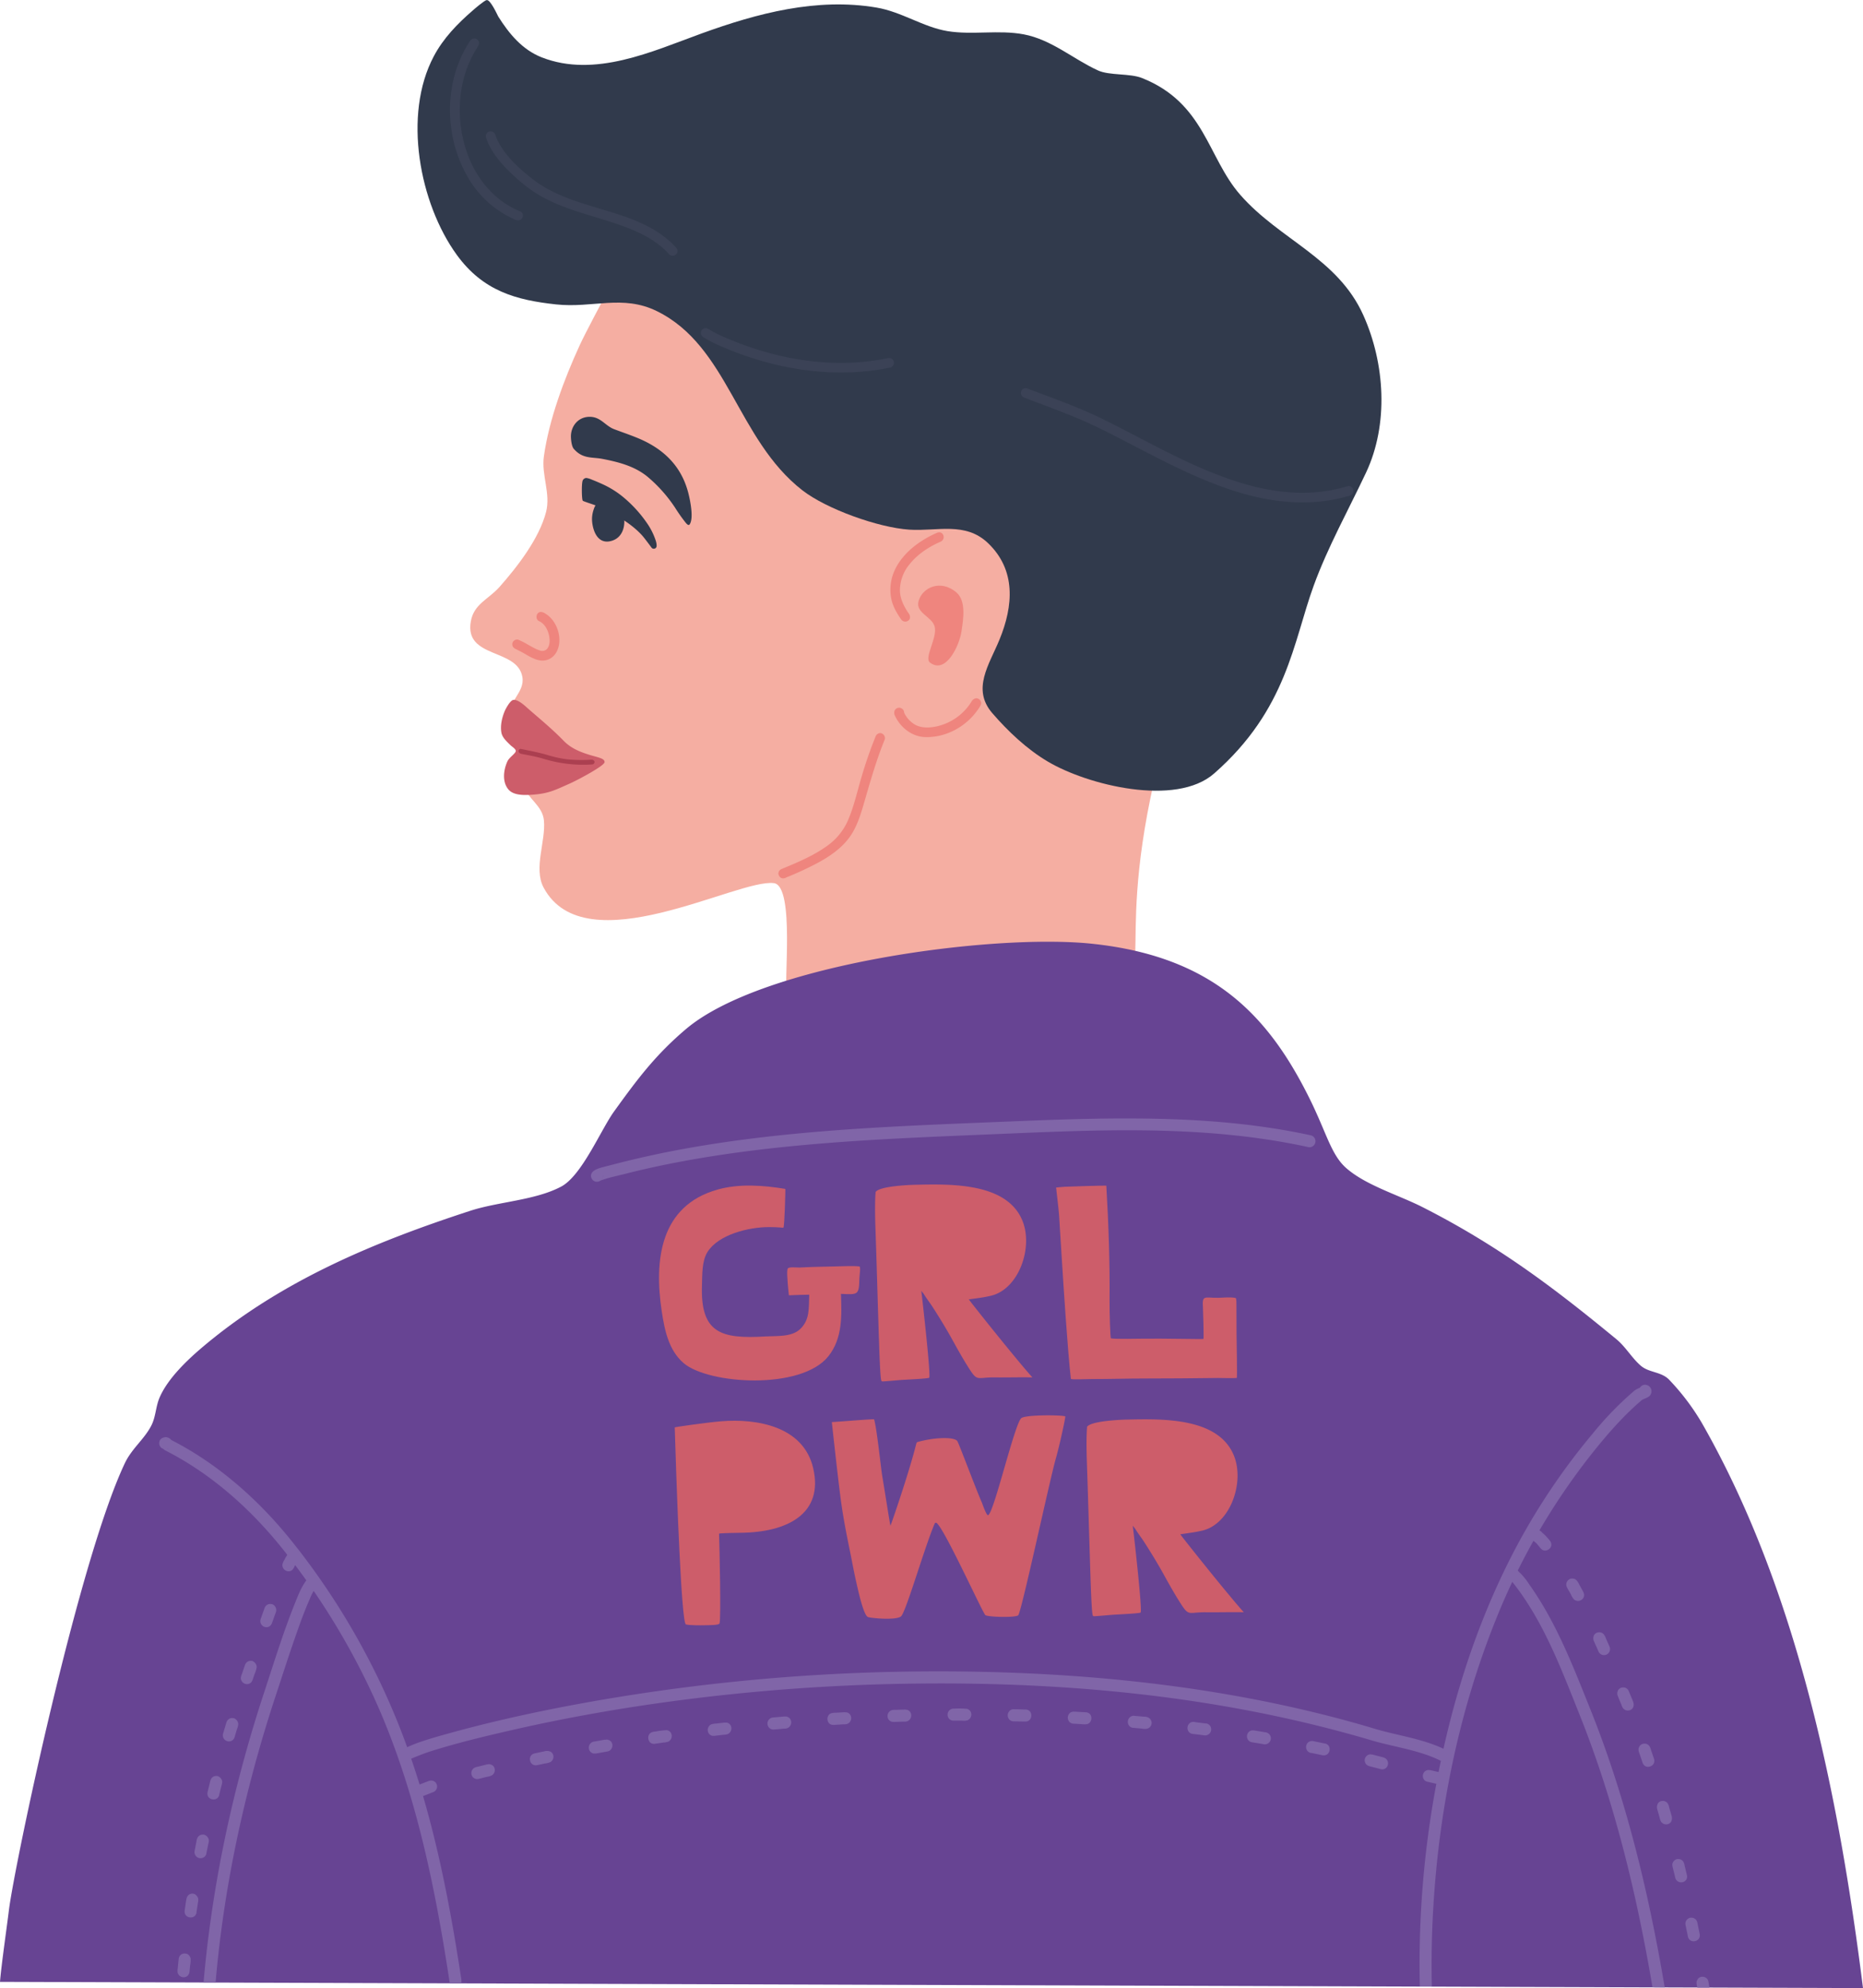 <svg xmlns="http://www.w3.org/2000/svg" width="1012.32" height="1080" viewBox="0 0 1012.32 1080"><g id="Слой_2" data-name="Слой 2"><g id="feminism06_432592592"><g id="feminism06_432592592-2" data-name="feminism06_432592592"><path d="M372.67 169.71c-1.81-1-43.17-10.23-43.63-9.37-1.29 2.41-11.22 21-14.08 27.3-8.43 18.36-16.59 40.16-19.42 60.22-1.45 10.22 3.78 20.19 1.19 30.24-3.69 14.38-15.48 29.63-25.28 40.72-6 6.75-13.92 9.22-15.61 18.7-3.63 20.44 25.25 14.45 28 30.2 1.52 8.66-8.58 13.58-7.07 22.77 1.06 6.38 7.72 13.38 9.18 19.6 1.19 5.12-3.33 11.87-1.52 16.88 2.59 7.15 10.37 10.7 11.13 18.71 1.08 11.36-5.78 26-.16 36.5 22.65 42.29 105.25-5 125.12-2.43 11.74 1.53 4.87 57.88 7.26 58 7.8.55 37.85-11.71 45.44-13.86 31.27-8.83 64.14-7.2 96.72-7.41 5.46.0 46.79 5.32 46.93 1.09.52-15.53-.92-43.75 10.16-92.9 3.14-13.92-60.94-124.09-93.47-160.4-20.91-23.33-133.18-79-160.9-94.61z" fill="#f5aea2" fill-rule="evenodd"/><path d="M264.5.0c-1.35.24-7 5.12-7.61 5.68-8.39 7.26-16 15.11-21.17 24.88-16.94 31.89-7.75 80 12.48 107.88 14.3 19.68 32.24 24.59 54 26.93 19.84 2.13 36.12-5.48 54.69 3.63 38.87 19.06 43.53 69.67 79.09 97.34 13.08 10.17 41.27 20.28 58.09 21.38 15.17 1 30.45-4.48 42.8 7.32 15.31 14.63 13.79 34.05 6.22 52.46-5.63 13.69-15.18 26.81-3.89 39.91C547.76 397.3 558 407 569.35 413.7c21.6 12.83 69.59 24.73 90.37 6.5 39.72-34.84 43-71.57 54.1-102 7.69-21.11 18.92-41.21 28.44-61.41 12.41-26.32 10.32-59.35-1.45-85.56-14-31.19-45.49-40.91-66.94-65.46-17.75-20.32-19.26-49.82-53.33-63.38-6.62-2.63-17.69-1.27-23.93-4.13-13.56-6.22-25.19-16.74-40.34-19.6-13.68-2.57-27.89.47-41.42-1.75C501.56 14.69 490 6.43 476.28 4.11c-32.47-5.5-64.82 3.11-95.07 14.08-26.8 9.72-57.88 24.24-86.78 13C283.72 27 276.6 18.26 270.75 9c-.28-.45-4.22-9.3-6.25-8.94z" fill="#313a4c" fill-rule="evenodd"/><path d="M311.82 243.89c-1.38-1.58-1.58-5.79-1.59-6.57-.12-5.78 4-11.16 10.69-10.88 5.65.24 8 4.88 12.77 6.7s11.09 3.9 15.82 6.14c12.93 6.11 21.34 15.52 24.66 29.15.88 3.59 2.89 13.21.54 16.48-.73 1-2.14-1-2.52-1.46a90.62 90.62.0 0 1-5.32-7.59 78.48 78.48.0 0 0-15-16.87c-7-5.74-15.69-8-24.63-9.72-5.49-1.06-10.57.14-15.4-5.38z" fill="#313a4c" fill-rule="evenodd"/><path d="M278.86 380.23c-1 .18-2.25 2-2.32 2.06a28.84 28.84.0 0 0-2.07 3.51c-1.63 3.64-2.76 8.32-2 12.29.54 2.69 3 4.84 4.92 6.74.67.65 2.84 2 2.88 3.06.06 1.32-3.54 3.51-4.52 5.63-2.14 4.63-3 11.11.49 15.32 2.8 3.33 8.61 3.15 12.71 2.89 9.12-.58 12.54-2.49 20.48-6 4.06-1.79 19-9.65 19.08-11.72s-3.56-2.52-8.36-4c-5.2-1.61-10-3.62-13.8-7.52-6.1-6.27-12.22-11.31-18.87-17.08-1.89-1.63-5.88-5.66-8.65-5.18z" fill="#cd5d6a" fill-rule="evenodd"/><path d="M283.11 406.87a1.41 1.41.0 0 1 .4.08l-.16-.05c4.76 1 9.45 1.86 14.2 3.27a64.36 64.36.0 0 0 10.61 2.31 79.27 79.27.0 0 0 13.52.18s1.27.22 1.38 1.16a1.38 1.38.0 0 1-1.23 1.45 73.46 73.46.0 0 1-26.25-3c-4.17-1.28-8.44-2-12.71-2.84.0.0-1.5-.75-1-1.83a1.12 1.12.0 0 1 1.25-.77z" fill="#ab3f50" fill-rule="evenodd"/><path d="M294.09 332.44a5.05 5.05.0 0 1 2.25.89c7.26 4.35 10.05 15.86 5.19 22.19a8.54 8.54.0 0 1-7 3.33c-4.32-.19-8.06-3.11-11.52-4.88-1-.5-1.95-1-2.93-1.48a3.61 3.61.0 0 1-1.46-1.3 3.22 3.22.0 0 1-.14-2 2.73 2.73.0 0 1 3-1.74s1.37.58 2.58 1.19c3.06 1.54 6 3.6 9 4.62a3.9 3.9.0 0 0 3.62-.24c2.26-1.77 2.25-5.3 1.59-8.12-.7-3-2.36-6-5.09-7.36a3.58 3.58.0 0 1-.64-.33c-1.72-1.16-1.19-4.57 1.24-4.77zm-13.83 20.1zm2.18-4.68c-.2-.14-.05.0.0.0z" fill="#ef857e" fill-rule="evenodd"/><path d="M499.12 326.6c2.09-7.69 12.17-11.94 20.54-4.81 5.45 4.65 3.79 14.58 2.77 21.33-1.1 7.35-8.36 23.38-17.06 16.84-3.5-2.62 4.24-13.67 2.47-19.72-1.56-5.33-10.45-7.29-8.72-13.64z" fill="#ef857e" fill-rule="evenodd"/><path d="M510.48 289.17a2.19 2.19.0 0 1 1.36.51 2.73 2.73.0 0 1-.7 4.56l-.16.08c-6.41 2.8-12.43 6.78-16.79 12.26A22.32 22.32.0 0 0 489 320.89c.13 4.51 2.21 8.69 5 12.67a3.26 3.26.0 0 1 .3 2.72 2.72 2.72.0 0 1-4.59.26c-2.42-3.49-4.59-7.12-5.43-11.39a25.25 25.25.0 0 1 1.66-14.89c3.06-7 8.82-12.51 15.09-16.52a56.38 56.38.0 0 1 8.1-4.29 3.21 3.21.0 0 1 1.41-.28z" fill="#ef857e" fill-rule="evenodd"/><path d="M530.62 379.35a2.21 2.21.0 0 1 1.17.35 2.59 2.59.0 0 1 1 3.56A21.32 21.32.0 0 1 531 386c-6.43 9-17.39 14.83-28.47 14.4-6.88-.26-13.18-5.08-16.15-11.43a3.52 3.52.0 0 1-.26-2.95 1.72 1.72.0 0 1 .28-.48l.2-.24a1.78 1.78.0 0 1 .52-.43l.29-.16a1.81 1.81.0 0 1 .62-.2h.28c.17.0-.19-.16.78.0a3.81 3.81.0 0 1 1.16.53 2.78 2.78.0 0 1 1 1.72c.07.56.1.52.18.68a14.79 14.79.0 0 0 6 6.34c3.47 1.8 7.65 1.65 11.58.8a29.75 29.75.0 0 0 19.21-14 3.74 3.74.0 0 1 2.4-1.31zm-43.37 10c.25.15.0.0.0.0z" fill="#ef857e" fill-rule="evenodd"/><path d="M478.49 398.25a2.74 2.74.0 0 1 2.22 3.6c-4.4 10.72-7.64 22.08-10.88 33.23-2 6.87-4 13.89-8.15 19.64-4.46 6.22-11.08 10.67-17.75 14.24a177.34 177.34.0 0 1-16.57 7.65l-.2.1a3.33 3.33.0 0 1-1.53.44h-.34a1.67 1.67.0 0 1-.68-.18 2.72 2.72.0 0 1-.49-.26 3.19 3.19.0 0 1-1.15-2.08 2.67 2.67.0 0 1 1.89-2.59c.36-.19.89-.4 1.37-.6 8.08-3.35 16.24-6.88 23.19-11.91a33.33 33.33.0 0 0 11.08-13.28c3.4-7.64 5.19-15.9 7.59-24a233.69 233.69.0 0 1 7.67-22.14 2.88 2.88.0 0 1 2.73-1.89zm-51.67 74 .23.15s-.3-.18-.23-.15zm-.26-.12c-.43-.17-.12.0.0.0zm-.51-.14.25.06s-.69-.12-.25-.06z" fill="#ef857e" fill-rule="evenodd"/><path d="M336.14 274c-2.95-3.43-8.94-5.55-12.77.89a8.94 8.94.0 0 0-.66 1.53 16.75 16.75.0 0 0-1 4.73c-.25 3.93 1.56 14.42 9.62 12.9 9.67-1.83 9.47-14.6 4.79-20.05z" fill="#313a4c" fill-rule="evenodd"/><path d="M316.66 272c.39.4 5.94 2.09 7.52 2.77 14.78 6.37 22.43 13.09 25.79 17.36 1.32 1.67 3.14 4.11 4.1 5.41a1.56 1.56.0 0 0 2.49-.14c.56-.79.0-3.05-.28-3.83a36.86 36.86.0 0 0-4.75-9.44 69.4 69.4.0 0 0-13.21-14.36 50.08 50.08.0 0 0-11.12-6.84q-2.82-1.29-5.71-2.41a9.73 9.73.0 0 0-2.92-.87 2.26 2.26.0 0 0-2.11 2c-.49 2.21-.33 9.78.2 10.32z" fill="#313a4c" fill-rule="evenodd"/><path d="M384 178.31c1.45.6 2.86 1.59 4.37 2.38 2.45 1.28 5 2.39 7.54 3.46 26.83 11.28 56.48 16.26 85.1 10.7l1.64-.33h.9c.75.25 1 .23 1.58.85a2.67 2.67.0 0 1-1.7 4.35l-.57.12c-30.16 6.07-62.25.74-90.64-11.55a71.26 71.26.0 0 1-10.08-5.13 3.25 3.25.0 0 1-1.2-1.49 2.63 2.63.0 0 1 2.15-3.38l.91.05z" fill="#3b4256" fill-rule="evenodd"/><path d="M558.51 211.14a6.31 6.31.0 0 1 .9.35c13.23 5 26.63 9.72 39.48 16 24.47 12 47.38 26 74.21 34.45 19 6 39.38 8.2 59 2.2l.9-.12a2.62 2.62.0 0 1 1.64.7 2.72 2.72.0 0 1-.21 4 7.74 7.74.0 0 1-2.68 1c-18.08 5.11-37.53 3.71-55.77-1.44-22.52-6.37-43.38-17.59-64.28-28.41-8.76-4.53-17.57-9.08-26.61-12.83s-18.4-7.19-27.52-10.66a7.69 7.69.0 0 1-1.77-.79l-.44-.4a2.55 2.55.0 0 1-.66-1.66 2.68 2.68.0 0 1 2.08-2.63 3.44 3.44.0 0 1 1.75.25zm.73.57a1.49 1.49.0 0 0-.7-.55l.7.55z" fill="#3b4256" fill-rule="evenodd"/><path d="M258.8 21.12a3.49 3.49.0 0 1 1.29 1.24c.73 1.48-.54 3.08-1.59 4.81-10.36 17.14-11.23 39.55-3.79 58.25 5.11 12.85 14.69 24 27.73 29.31h.1c.67.41.94.46 1.33 1.19a2.72 2.72.0 0 1-2.39 3.84 7.56 7.56.0 0 1-2.78-1 55 55 0 0 1-24.83-23.09c-12.49-21.88-12.64-50.81.62-72 .35-.56.71-1.11 1.08-1.66l.63-.66a3.46 3.46.0 0 1 1.72-.49l.88.22z" fill="#3b4256" fill-rule="evenodd"/><path d="M267.24 71.41c.72.32 1 .33 1.48 1a9.23 9.23.0 0 1 .86 2.13 32 32 0 0 0 1.78 3.62c4.38 7.69 11.62 14.23 18.87 19.73 16 12.15 38.2 14.82 55.81 22.28 8 3.38 15.62 7.93 21.43 14.45l.48.77a2.62 2.62.0 0 1 .06 1.79 2.73 2.73.0 0 1-3.72 1.48 5.67 5.67.0 0 1-1.34-1.24c-7.32-7.84-17.67-12.31-27.5-15.67-16.3-5.56-33.7-9-47.53-19.07a99.21 99.21.0 0 1-11.66-10c-4.67-4.66-8.92-9.79-11.52-16.16a16.69 16.69.0 0 1-.63-1.8 3.23 3.23.0 0 1 .11-1.85 2.62 2.62.0 0 1 1.24-1.28 3.44 3.44.0 0 1 1.78-.18z" fill="#3b4256" fill-rule="evenodd"/><path d="M1012.32 1080c-13-103.53-35.36-215.63-87.52-306.92a126.75 126.75.0 0 0-17.95-23.71c-4.24-4.25-10.72-3.66-15.14-7.36-5-4.24-8.24-10.28-13.44-14.55-32.47-26.71-63.15-50.33-105.41-71.77-13-6.57-30.41-11.68-41.17-21-8.48-7.31-10.84-19.38-20.4-38.53-22.23-44.55-52.22-76.52-117.73-83.47-54-5.73-179 10.93-220.79 46.31-16.62 14.07-26.41 27.18-39.1 44.78-7.18 9.94-17.49 34.84-28.74 40.82-14.11 7.49-34.11 8.16-49.39 13.14-52.21 17-102.56 37.92-145 73.63-8.6 7.24-19.46 17.5-23.9 28-2.08 4.93-2 10.58-4.56 15.32C78.22 782 71.54 787 67.83 794.87 42.36 848.65 7.75 1014 4.85 1037.61c-1.1 9-4.14 30-4.85 39z" fill="#674493" fill-rule="evenodd"/><path d="M612.4 607.58c33.27.0 66.67 2 99.44 9.07l.32.07a3.28 3.28.0 1 1-1.7 6.32c-59.05-12.78-118.89-9-179-6.55-55.11 2.3-110.55 4.68-164.59 15.13-8.93 1.73-17.88 3.69-26.61 5.92-4.62 1.19-9.37 2.07-13.89 3.77l-.75.43a4.32 4.32.0 0 1-2 .15 3.35 3.35.0 0 1-2.25-1.94 5 5 0 0 1-.24-1.14c0-3.57 5.41-4.47 9.86-5.65 12.84-3.39 26.62-6.52 40.31-9 58.86-10.75 119.21-12.52 178.84-15 20-.82 40.17-1.55 60.25-1.59zM326.65 641a2.24 2.24.0 0 0 .45-.52l-.45.52zm.54-.66a2.36 2.36.0 0 0 .35-.81l-.35.81zm.37-.9a2 2 0 0 0 .09-1l-.09 1z" fill="#8065a8" fill-rule="evenodd"/><path d="M101.67 1061.4a3.93 3.93.0 0 1 1.87 2.3 13.33 13.33.0 0 1-.23 3.94c-.12 1.19-.23 2.37-.34 3.55l-.26 1c-.47.76-.53 1-1.33 1.52a3.4 3.4.0 0 1-4.85-2.09 7.19 7.19.0 0 1 .07-2.45c.15-1.68.32-3.35.49-5a5.14 5.14.0 0 1 .27-1.07 3.33 3.33.0 0 1 2.3-1.87 4.32 4.32.0 0 1 2 .2zm4.29-32.33a3.93 3.93.0 0 1 1.76 2.39 6.66 6.66.0 0 1-.2 2.35c-.24 1.64-.49 3.27-.72 4.91v.2a3.24 3.24.0 0 1-.89 1.81c-1.8 1.85-6.08.79-5.55-2.94.24-1.66.48-3.3.73-5 .19-1.22.46-3 1.94-3.75a3.25 3.25.0 0 1 2-.33l1 .31zm4.92-32.43a3.7 3.7.0 0 1 2.59 2.83 6.71 6.71.0 0 1-.31 2.34l-1 4.85v.2a3.27 3.27.0 0 1-1 1.77 3.31 3.31.0 0 1-5.4-3.22c0-.23.09-.46.13-.69.28-1.4.55-2.8.83-4.2a7 7 0 0 1 .63-2.29 3.22 3.22.0 0 1 1.49-1.36 4.25 4.25.0 0 1 2-.23zm7.4-31.82a3.74 3.74.0 0 1 2.47 2.95 7.3 7.3.0 0 1-.43 2.34c-.4 1.6-.79 3.21-1.19 4.81v.18a3.2 3.2.0 0 1-1.06 1.72c-2 1.68-6.14.24-5.24-3.44q.58-2.43 1.19-4.85a7.25 7.25.0 0 1 .74-2.28 3.32 3.32.0 0 1 1.55-1.29 4.39 4.39.0 0 1 2-.14zm8.85-31.44a3.74 3.74.0 0 1 2.33 3.06 8.12 8.12.0 0 1-.7 2.87c-.4 1.37-.81 2.74-1.2 4.1l-.08.28a3.35 3.35.0 0 1-1.14 1.67 3.31 3.31.0 0 1-5.06-3.78q.81-2.75 1.63-5.51a3.67 3.67.0 0 1 2.2-2.64 4.3 4.3.0 0 1 2 0zm10.17-31a3.74 3.74.0 0 1 2.2 3.15 13.8 13.8.0 0 1-1.15 3.83c-.38 1.11-.76 2.22-1.13 3.34l-.48.9a3.27 3.27.0 0 1-1.64 1.17 3.4 3.4.0 0 1-4.24-3.15 6.74 6.74.0 0 1 .61-2.32q.81-2.4 1.64-4.8a4.68 4.68.0 0 1 .52-1 3.29 3.29.0 0 1 1.65-1.16 4.46 4.46.0 0 1 2 0zM148 871.48a3.47 3.47.0 0 1 1.84 4.51c-.6 1.64-1.18 3.29-1.76 4.93l-.22.61-.09.26-.49.9a3.28 3.28.0 0 1-1.66 1.15 3.33 3.33.0 0 1-3.92-4.49l.43-1.23 1.56-4.35a4.4 4.4.0 0 1 .62-1.22 3.21 3.21.0 0 1 1.67-1.13 4.33 4.33.0 0 1 2 .06zm13.24-29.67a3.89 3.89.0 0 1 2.11 2.07 3.33 3.33.0 0 1-.44 2.94 5.14 5.14.0 0 1-.87.89 19.79 19.79.0 0 0-2.43 4.1l-.6.83a3.27 3.27.0 0 1-1.79.93 3.4 3.4.0 0 1-3.76-3.72 7.67 7.67.0 0 1 1.07-2.44 15 15 0 0 1 3.78-5.11l.91-.48 1-.17 1 .16z" fill="#8065a8" fill-rule="evenodd"/><path d="M510.52 907.93c71 .07 142.29 6.66 210.78 24.06 8.73 2.21 17.42 4.64 26 7.21 12.7 3.77 26 5.31 38.17 11.31l.13.07c.73.51 1 .59 1.45 1.41 1.06 2-.77 5.13-3.38 4.74a6 6 0 0 1-1.74-.68c-11.35-5.41-24.22-7-36.2-10.5-79.54-23.61-162.29-31.73-244.63-31A1089.59 1089.59.0 0 0 373 923.17c-32.38 4.1-64.63 9.71-96.3 17-14.17 3.25-28.38 6.7-42.1 11-3.89 1.22-7.67 2.74-11.41 4.32-.33.14.1-.06.1-.06l-1 .37-1 .06a8.32 8.32.0 0 1-1-.26 3.28 3.28.0 0 1-1.51-1.34 4.84 4.84.0 0 1-.37-1 6.4 6.4.0 0 1-.08-.87 3.34 3.34.0 0 1 .55-1.64l.69-.75.41-.28a79.47 79.47.0 0 1 9.26-3.73l.8-.27c4.63-1.53 9.32-2.84 14-4.14 26.88-7.43 54.09-13.19 81.46-17.93a1078 1078 0 0 1 161.3-15.48q11.8-.24 23.61-.24zM223.34 955.38a2.6 2.6.0 0 0 .56-.46l-.56.46zm.91-.84.17-.27c0 .09-.11.18-.17.27z" fill="#8065a8" fill-rule="evenodd"/><path d="M235.08 967.33a3.26 3.26.0 0 1 .24 6.23l-2 .79c-1.24.48-2.5.94-3.71 1.46a1 1 0 0 0 .23-.12l-.94.37a4.38 4.38.0 0 1-2-.2 3.33 3.33.0 0 1-1.51-1.34 5.35 5.35.0 0 1-.37-.95 8.5 8.5.0 0 1-.07-.87 3.18 3.18.0 0 1 .55-1.64h0a3.92 3.92.0 0 1 .73-.79l.41-.26a26.28 26.28.0 0 1 2.74-1.13l3.66-1.42 1.09-.24 1 .11zm-5.27 8.35a2 2 0 0 0 .52-.43l-.52.43zm.91-.84.17-.26-.17.26zM777.1 961.57l1.29.3 5 1.16h0a3.22 3.22.0 0 1 1.73 1 3.41 3.41.0 0 1-1.18 5.15 3.26 3.26.0 0 1-2 .18c-2.11-.48-4.22-1-6.33-1.46v0a3.19 3.19.0 0 1-1.73-1 3.4 3.4.0 0 1 .35-4.6 3.26 3.26.0 0 1 1.87-.78l1 .08zm-510.22-3c.76.47 1.05.52 1.54 1.31a3.37 3.37.0 0 1-1.06 4.49 7.52 7.52.0 0 1-2.73.84l-4.52 1.14-1 .1a3.29 3.29.0 0 1-1.88-.75 3.38 3.38.0 0 1 .34-5.27 6.66 6.66.0 0 1 2.23-.74l4.57-1.14.5-.12 1-.09 1 .23zM745.6 953.1c1.95.49 3.91 1 5.85 1.5 4.22 1.11 3.23 6.36-.14 6.56a6 6 0 0 1-2.15-.41L744 959.43l-.94-.4-.77-.67a4.45 4.45.0 0 1-.75-1.87 3.32 3.32.0 0 1 1.17-2.73 3.22 3.22.0 0 1 1.87-.75l1 .09zm-446.76-1.71c.75.48 1 .55 1.49 1.35a3.36 3.36.0 0 1-1.21 4.46A10.69 10.69.0 0 1 296 958l-2 .43-2.19.47a3.23 3.23.0 0 1-2-.21c-2.37-1-2.88-5.42.82-6.22l6.05-1.29h.17 1l1 .27zm414.76-5.55 6.25 1.29h.17a3.24 3.24.0 0 1 1.75 1c1.73 1.92.4 6.12-3.28 5.35-2-.42-4-.84-6-1.24h-.22a3.27 3.27.0 0 1-1.76-1 3.41 3.41.0 0 1 .2-4.62 3.28 3.28.0 0 1 1.84-.83h1zM331 945.29c.73.51 1 .58 1.45 1.4a3.39 3.39.0 0 1-1.36 4.41 3.94 3.94.0 0 1-1.44.42l-5.94 1.06h-1a3.29 3.29.0 0 1-1.82-.88 3.38 3.38.0 0 1 .71-5.23 3.85 3.85.0 0 1 1.36-.41l4.57-.82A16.48 16.48.0 0 1 330 945l1 .31zM681.32 940l6.09 1 .38.06a3.28 3.28.0 1 1-1.46 6.38l-5.43-.89-.61-.1a3.27 3.27.0 0 1-1.8-.91 3.38 3.38.0 0 1 0-4.62 3.29 3.29.0 0 1 1.8-.92zm-318.92-.11a3.26 3.26.0 0 1 1.78.94 3.41 3.41.0 0 1-.9 5.21 8.69 8.69.0 0 1-2.74.56l-4.06.59-.62.09a3.25 3.25.0 0 1-2-.33c-2-1.06-2.3-4.65.05-5.82a7.6 7.6.0 0 1 2.62-.55 35.53 35.53.0 0 1 5.86-.69zm32.49-4.13a3.27 3.27.0 0 1 1.76 1 3.4 3.4.0 0 1-1.06 5.18 6.83 6.83.0 0 1-2.52.45l-4.93.58h-1a3.29 3.29.0 0 1-1.77-1 3.4 3.4.0 0 1 1-5.19 8.84 8.84.0 0 1 2.87-.5l4.1-.48h.52 1zm254.6-.23 5.55.7h.32a3.19 3.19.0 0 1 1.82.86 3.31 3.31.0 0 1-3 5.58q-2.75-.36-5.51-.69l-.64-.08a3.34 3.34.0 0 1-1.83-.85 3.41 3.41.0 0 1 .64-5.25 3.33 3.33.0 0 1 2-.39l.64.08zm-222-3a3.31 3.31.0 0 1 1.73 1.05 3.4 3.4.0 0 1-1.2 5.14 4.48 4.48.0 0 1-1.93.33l-5.2.47h-.35a3.2 3.2.0 0 1-2-.45 3.31 3.31.0 0 1 1.71-6.09l5.89-.52s.71.0 1.31.0zm189.18-.4 4.9.43a6 6 0 0 1 2.21.37 3.37 3.37.0 0 1 2 3.3 3.34 3.34.0 0 1-2.54 2.88 8 8 0 0 1-2.92-.1l-4.18-.38h-.4a3.28 3.28.0 0 1-1.86-.79 3.41 3.41.0 0 1 .45-5.26 2.9 2.9.0 0 1 2.38-.42zm-156.51-1.91a3.32 3.32.0 0 1 1.7 1.09 3.4 3.4.0 0 1-1.34 5.12 5.08 5.08.0 0 1-2 .27c-1.79.11-3.57.21-5.35.33H453a3.22 3.22.0 0 1-2-.5c-1.94-1.23-1.91-4.82.55-5.79a7.94 7.94.0 0 1 2.47-.32l4.71-.28h.36l1 .1zm123.49-.41 6.33.36h.13a3.21 3.21.0 0 1 1.88.74c1.77 1.45 1.28 5-1.25 5.68a10.76 10.76.0 0 1-3.25.0l-2.1-.12-2.09-.12h-.08a3.25 3.25.0 0 1-1.88-.73 3.39 3.39.0 0 1 .28-5.27 3.21 3.21.0 0 1 1.95-.52zm-90.76-1a3.21 3.21.0 0 1 1.66 1.14 3.4 3.4.0 0 1-1.49 5.07 5.41 5.41.0 0 1-2.06.22l-5.45.17-1-.12a3.27 3.27.0 0 1-1.67-1.13 3.4 3.4.0 0 1 1.46-5.08 6.82 6.82.0 0 1 2.37-.24q2.4-.09 4.8-.15h.38l1 .13zm58.43-.29c1.88.0 3.75.09 5.62.15h.44a3.19 3.19.0 0 1 1.9.68c1.81 1.4 1.44 5-1.08 5.72a4 4 0 0 1-1.45.12h-1.4l-4.18-.11h-.49a3.3 3.3.0 0 1-1.91-.67 3.42 3.42.0 0 1 .13-5.29 3 3 0 0 1 2.42-.56zm-25.69-.16a3.32 3.32.0 0 1 1.64 1.19 3.4 3.4.0 0 1-1.63 5 8.49 8.49.0 0 1-3 .16H518.1a3.23 3.23.0 0 1-1.92-.61 3.31 3.31.0 0 1 2.29-5.92 45.86 45.86.0 0 1 7.15.14z" fill="#8065a8" fill-rule="evenodd"/><path d="M172.21 857.94a3.25 3.25.0 0 0-1.66-1.14l-1-.14-1 .19-.9.48a8.52 8.52.0 0 0-1.78 2c-2.45 3.51-4 7.63-5.62 11.65-6.27 15.55-11.19 31.63-16.46 47.6-17 51.48-28.55 104.81-33.18 158.38h6.54c.11-1.22.21-2.43.32-3.65C122.28 1021.18 133.66 970 150 920.59c3.4-10.29 6.62-20.38 10.14-30.48 2.52-7.24 5.06-14.48 8.18-21.46a26.39 26.39.0 0 1 3.19-6 4.94 4.94.0 0 0 .82-.88A3.39 3.39.0 0 0 172.21 857.94z" fill="#8065a8" fill-rule="evenodd"/><path d="M244.43 1077.42h6.23a10.1 10.1.0 0 0-.17-3.44c-7-45.69-16.06-91.24-32.75-134.21A394 394 0 0 0 162.33 842c-.79-1-1.58-2-2.38-3-17.28-22-38.64-41.56-63.55-55l-3.32-1.76a4.41 4.41.0 0 0-3-1.56 7.21 7.21.0 0 0-2.07.56c-.67.59-1 .69-1.29 1.55a3.36 3.36.0 0 0 .94 3.73 4.77 4.77.0 0 0 1 .54 6.51 6.51.0 0 0 1.16.86l1.77.91C116.31 801.77 137.5 821 154.82 843a388.93 388.93.0 0 1 51.77 86.74c19.86 46.37 29.95 96.32 37.44 145.22A18.85 18.85.0 0 0 244.43 1077.42zM90.69 787.12l.81-.35A2.4 2.4.0 0 1 90.69 787.12z" fill="#8065a8" fill-rule="evenodd"/><path d="M896.05 753a3.41 3.41.0 0 0-.85-.49l-1-.25a3.32 3.32.0 0 0-2 .45 7 7 0 0 0-.78.66l-.3.47c-.47.2-.94.4-1.39.62a11.85 11.85.0 0 0-1.64 1 178.84 178.84.0 0 0-22.57 23.22 357.77 357.77.0 0 0-42.31 63c-21.53 41-35.37 85.82-43.49 131.46a532 532 0 0 0-8.22 106h6.54q-.48-20.58.69-41.13c3-53.94 13.81-107.59 33.87-157.65a361.51 361.51.0 0 1 53-91.47c7.63-9.54 15.65-18.77 24.8-26.82.78-.69 1.83-1.58 1.85-1.59 1.31-.78 2.87-1.07 4-2.06A3.59 3.59.0 0 0 896.05 753zm-4 5.14c-.18-.15.4.25.6.38A5.26 5.26.0 0 1 892 758.11z" fill="#8065a8" fill-rule="evenodd"/><path d="M904.58 1079.66c-8.7-51.54-21-102.72-40.37-151-9.34-23.29-18.59-47.36-33.13-67.78a37.9 37.9.0 0 0-5.67-7 4.51 4.51.0 0 1-.34-.31 4 4 0 0 0-1.51-1.07 4.31 4.31.0 0 0-2 0 3.32 3.32.0 0 0-1.64 1.19 6 6 0 0 0-.46.91l-.16 1v.46a3.19 3.19.0 0 0 .16.66 7.87 7.87.0 0 0 2.42 2.76c16.8 21.17 26.26 46.63 36.26 71.56 19.15 47.77 31.25 98 39.8 148.55zM825.23 853.83a2.17 2.17.0 0 1 .42.82zm.43.85a3.3 3.3.0 0 1 .15 1z" fill="#8065a8" fill-rule="evenodd"/><path d="M860.4 864.91l-.26-.48c-.64-1.17-1.28-2.34-1.93-3.5a9.66 9.66.0 0 0-1.67-2.6 5.52 5.52.0 0 0-.86-.56 4.3 4.3.0 0 0-2-.22 3.36 3.36.0 0 0-2.58 2.85 3.26 3.26.0 0 0 .42 2v.06c.7 1.22 1.39 2.44 2.07 3.67a10.19 10.19.0 0 0 1.65 2.71 3.41 3.41.0 0 0 5.2-.94 3.29 3.29.0 0 0 .27-2z" fill="#8065a8"/><path d="M921.89 1076.61v1l.29 1.71a3.41 3.41.0 0 1 .06.43h6.63s0-.09.0-.14l-.12-.69-.36-2.08a3.73 3.73.0 0 0-.38-1.31c-.44-.82-.72-.89-1.45-1.4a4.21 4.21.0 0 0-2-.29 3.29 3.29.0 0 0-1.78.94A4.41 4.41.0 0 0 921.89 1076.61z" fill="#8065a8"/><path d="M842.22 837a35.09 35.09.0 0 0-4.39-4.63c-.24-.21.0.0.0.0a4 4 0 0 0-1.55-1.1 4.31 4.31.0 0 0-2 0 3.32 3.32.0 0 0-1.63 1.18 2.89 2.89.0 0 0-.59 2.36l.08.41c0 .15.0.16.1.34a4.86 4.86.0 0 0 1.51 1.87l1.19 1 1.41 1.68a8 8 0 0 0 1.62 1.74c2.19 1.43 5.16-.61 5-2.9a3.31 3.31.0 0 0-.72-1.88zM838 832.53a2 2 0 0 1 .42.82zm.59 1.84c0-.33-.11-.66-.16-1v.06C838.64 834.26 838.56 834.05 838.56 834.37z" fill="#8065a8"/><path d="M885.14 918.9a3.31 3.31.0 0 0-2.35-2.18 4.29 4.29.0 0 0-2 .15 3.28 3.28.0 0 0-1.54 1.31 4.49 4.49.0 0 0-.47 2l.24 1c.66 1.6 1.31 3.21 2 4.81a6.64 6.64.0 0 0 1 2.09 3.37 3.37.0 0 0 4.6.43c1.12-.94 1.42-2.52.72-4.29S885.86 920.66 885.14 918.9z" fill="#8065a8"/><path d="M916.49 1020.72a3.23 3.23.0 0 0 .16-2l-.08-.38c-.38-1.59-.76-3.19-1.15-4.78a6.32 6.32.0 0 0-.69-2.16c-.49-.79-.78-.85-1.54-1.31a4.35 4.35.0 0 0-2-.15 3.36 3.36.0 0 0-2.48 2.93 7 7 0 0 0 .09 1l.13.53c.33 1.36.65 2.71 1 4.07.1.45.21.9.32 1.36A3.32 3.32.0 0 0 916.49 1020.72z" fill="#8065a8"/><path d="M923.34 1052.75a3.21 3.21.0 0 0 .24-2v-.15l-1-4.82a8.55 8.55.0 0 0-.66-2.42c-.46-.8-.75-.87-1.49-1.36a4.34 4.34.0 0 0-2-.22 3.36 3.36.0 0 0-2.59 2.83 4.89 4.89.0 0 0 .06 1.1l.84 4.11.27 1.37c0 .22.09.45.13.68C917.86 1055.5 922.24 1055.13 923.34 1052.75z" fill="#8065a8"/><path d="M898.74 955.39q-.79-2.34-1.6-4.68a7 7 0 0 0-.95-2.25 3.26 3.26.0 0 0-1.66-1.16 4.26 4.26.0 0 0-2 .05 3.3 3.3.0 0 0-2.06 2.14 3.92 3.92.0 0 0 0 2l1.59 4.63c.15.44.3.88.44 1.32 1.22 3.61 5.5 2.6 6.28.12a3.24 3.24.0 0 0 0-2z" fill="#8065a8"/><path d="M874.54 894.37c-.61-1.38-1.23-2.76-1.84-4.13a7.91 7.91.0 0 0-1.3-2.5 3.36 3.36.0 0 0-1.76-1 4.33 4.33.0 0 0-2 .22 3.3 3.3.0 0 0-1.5 1.36 4 4 0 0 0-.14 3l.21.46 2.1 4.69c.08.2.17.39.25.59a3.27 3.27.0 1 0 6.07-2.44z" fill="#8065a8"/><path d="M906.93 981.62a4.77 4.77.0 0 0-.72-1.91c-.52-.77-.81-.81-1.59-1.24a4.46 4.46.0 0 0-2-.06 3.29 3.29.0 0 0-1.67 1.14 4.23 4.23.0 0 0-.46 3.22q.67 2.34 1.34 4.69a6.67 6.67.0 0 0 .79 2.18 3.37 3.37.0 0 0 4.53.91c1.22-.82 1.68-2.37 1.16-4.2Q907.62 984 906.93 981.62z" fill="#8065a8"/><path d="M426.5 645.81c-11.91-1.94-24.8-2.9-36.55.39-31.27 8.77-34.58 38.24-30.38 66.08 1.53 10.12 3.73 21.23 11.93 28.23 13.45 11.49 63.86 14.8 78.62-3.75 7.84-9.86 7.23-22.14 6.85-33.9v0c9.24.45 9.81.75 10-8.33.0-.13.0-.39.05-.73.06-1.53.78-5.7-.08-5.83-2.82-.4-10.75-.07-13.44.0-6.36.13-12.7.25-19.06.6-1 .06-5.65-.53-6.36.51s-.05 7.34.0 8.61c.06 1.54.41 3.81.58 5.83l.05.13c2.14-.1 8.8-.34 10.88-.34l.13.19c-.32 6.85.52 13.51-5.11 18.67-4.64 4.25-12.85 3.49-18.64 3.83-24.09 1.43-35.5-1.65-34.53-28.05.2-5.54-.11-12.9 3-17.83 5.91-9.44 22.28-13.54 33.54-13.53 5.24.0 7.61.45 7.71.33.64-.84 1.08-19.49 1.07-20.81l-.19-.25z" fill="#cd5d6a" fill-rule="evenodd"/><path d="M561 748.25c-7-.14-13.82.09-20.56.0-9.69-.08-9.16 2.48-13.87-4.86-3.35-5.24-6.39-10.72-9.4-16.17-3.19-5.75-6.66-11.4-10.22-16.94-1.18-1.85-2.5-3.6-3.74-5.42-.44-.63-.83-1.29-1.25-1.94-.13-.2-1.35-1.69-1.34-1.66v0c.79 6.38 5.27 46.16 4.27 47.17-.48.47-11.73 1-13 1.08-4 .21-8 .69-12 .92-1.19.06-.93-.44-1-.56-.62-.81-1.16-18.49-1.21-20.11-.7-20.2-1.21-40.4-1.91-60.6-.24-6.69-.43-13.45-.09-20.14a8.5 8.5.0 0 0 .08-1.56h.08c2.29-3.11 18-3.78 21.72-3.86 19.38-.42 50.1-1.2 58.22 20.07 5.54 14.53-2.31 36.6-17.24 40.2-4.23 1-6.56 1.21-12.09 2-.23.0 25.38 32.22 34.43 42.27l.1.08z" fill="#cd5d6a" fill-rule="evenodd"/><path d="M675.89 875.82c-7-.15-13.81.09-20.56.0-9.68-.08-9.16 2.48-13.86-4.87-3.36-5.24-6.4-10.72-9.41-16.16-3.19-5.75-6.66-11.4-10.21-16.94-1.19-1.85-2.51-3.6-3.75-5.42-.43-.63-.83-1.29-1.24-1.94-.13-.2-1.36-1.69-1.34-1.67v0c.8 6.37 5.28 46.16 4.27 47.17-.47.47-11.73 1-13 1.08-4 .21-8 .69-12 .91-1.19.07-.93-.43-1-.55-.62-.82-1.15-18.49-1.21-20.11-.69-20.2-1.21-40.4-1.91-60.6-.23-6.69-.43-13.45-.08-20.14a10.73 10.73.0 0 0 .08-1.56h.07c2.29-3.11 18-3.79 21.72-3.86 19.39-.42 50.1-1.21 58.22 20.07 5.55 14.53-2.3 36.6-17.23 40.2-4.23 1-6.56 1.2-12.09 2.05-.23.0 25.38 32.22 34.42 42.27l.1.08z" fill="#cd5d6a" fill-rule="evenodd"/><path d="M573.86 645.08s.73 6.06.85 7.44c.22 2.47.59 4.76.74 7.16.49 8 1 16 1.5 23.93.82 13.34 3.3 51.73 4.95 65.4.07.55 9.07.14 11.36.13 10.92.0 19.15-.3 28.8-.3 13.48.0 25.51-.11 39.83-.28 1.79.0 8 .18 10.14.0.35.0-.11-21.76-.11-24.14.0-4.85.0-10-.06-15.53.0-.4.06-3.71-.45-3.8-3.2-.59-6.17-.15-9.4-.09-7.66.11-8.84-1.84-8.34 5.57.09 1.35.52 16.54.27 16.78s-22.75-.3-32.73-.13c-2.67.0-14.91.32-17.56-.18-.35-.07-.79-14.14-.73-20.75.18-20.08-.5-40.7-1.75-61.87.0-.14.0-.35-.17-.35-2.44-.07-18.86.46-22.32.61-1.25.05-1.95.18-4.82.42z" fill="#cd5d6a" fill-rule="evenodd"/><path d="M366.64 775.45c0 .64.52 16.74.78 23.86.25 6.71 2.77 82.44 5.29 83.13 2 .54 8 .5 9.8.46 2.46-.06 8.16.0 8.48-1 .85-2.72.0-41.27-.26-48.78h.11c.3-.32 10.74-.45 11.53-.46 25.91-.25 45.14-10.61 39.53-35-5.28-23-30.82-27.11-49.85-25.59-7.92.63-25.41 3.16-25.39 3.33v.14z" fill="#cd5d6a" fill-rule="evenodd"/><path d="M452 772.53s3.59 33.19 5.15 44.15c1.3 9.19 3 17.65 4.86 26.75 1.17 5.74 2.09 11 3.42 16.69.58 2.48 3.63 17 6.1 18.26 1.28.65 16.33 2.07 18.3-.56 3-4 12.63-37.48 18.06-50.17a.79.79.0 0 1 .68-.44c3.09-.2 25.6 49.53 26.9 50.22 1.78 1 16.07 1.41 17.78.07s17-73 20.48-85.23c2.08-7.31 5.41-22.66 5.1-22.83-1.42-.8-21.16-1-23.81.89-3.62 2.62-14.8 51.1-18.06 52.75-.93.47-3.17-6.27-3.45-6.89-2.91-6.5-12.29-31.63-13.29-33.29-1.42-2.35-11.82-2.29-21.67.45-.46.13-.58.62-.68 1-4 16-13.82 44.32-14 44.42S480.63 809 479.42 802c-.71-4.08-3-26.46-4.45-30.94-.11-.34-18.07 1.21-23 1.46z" fill="#cd5d6a" fill-rule="evenodd"/></g></g></g></svg>